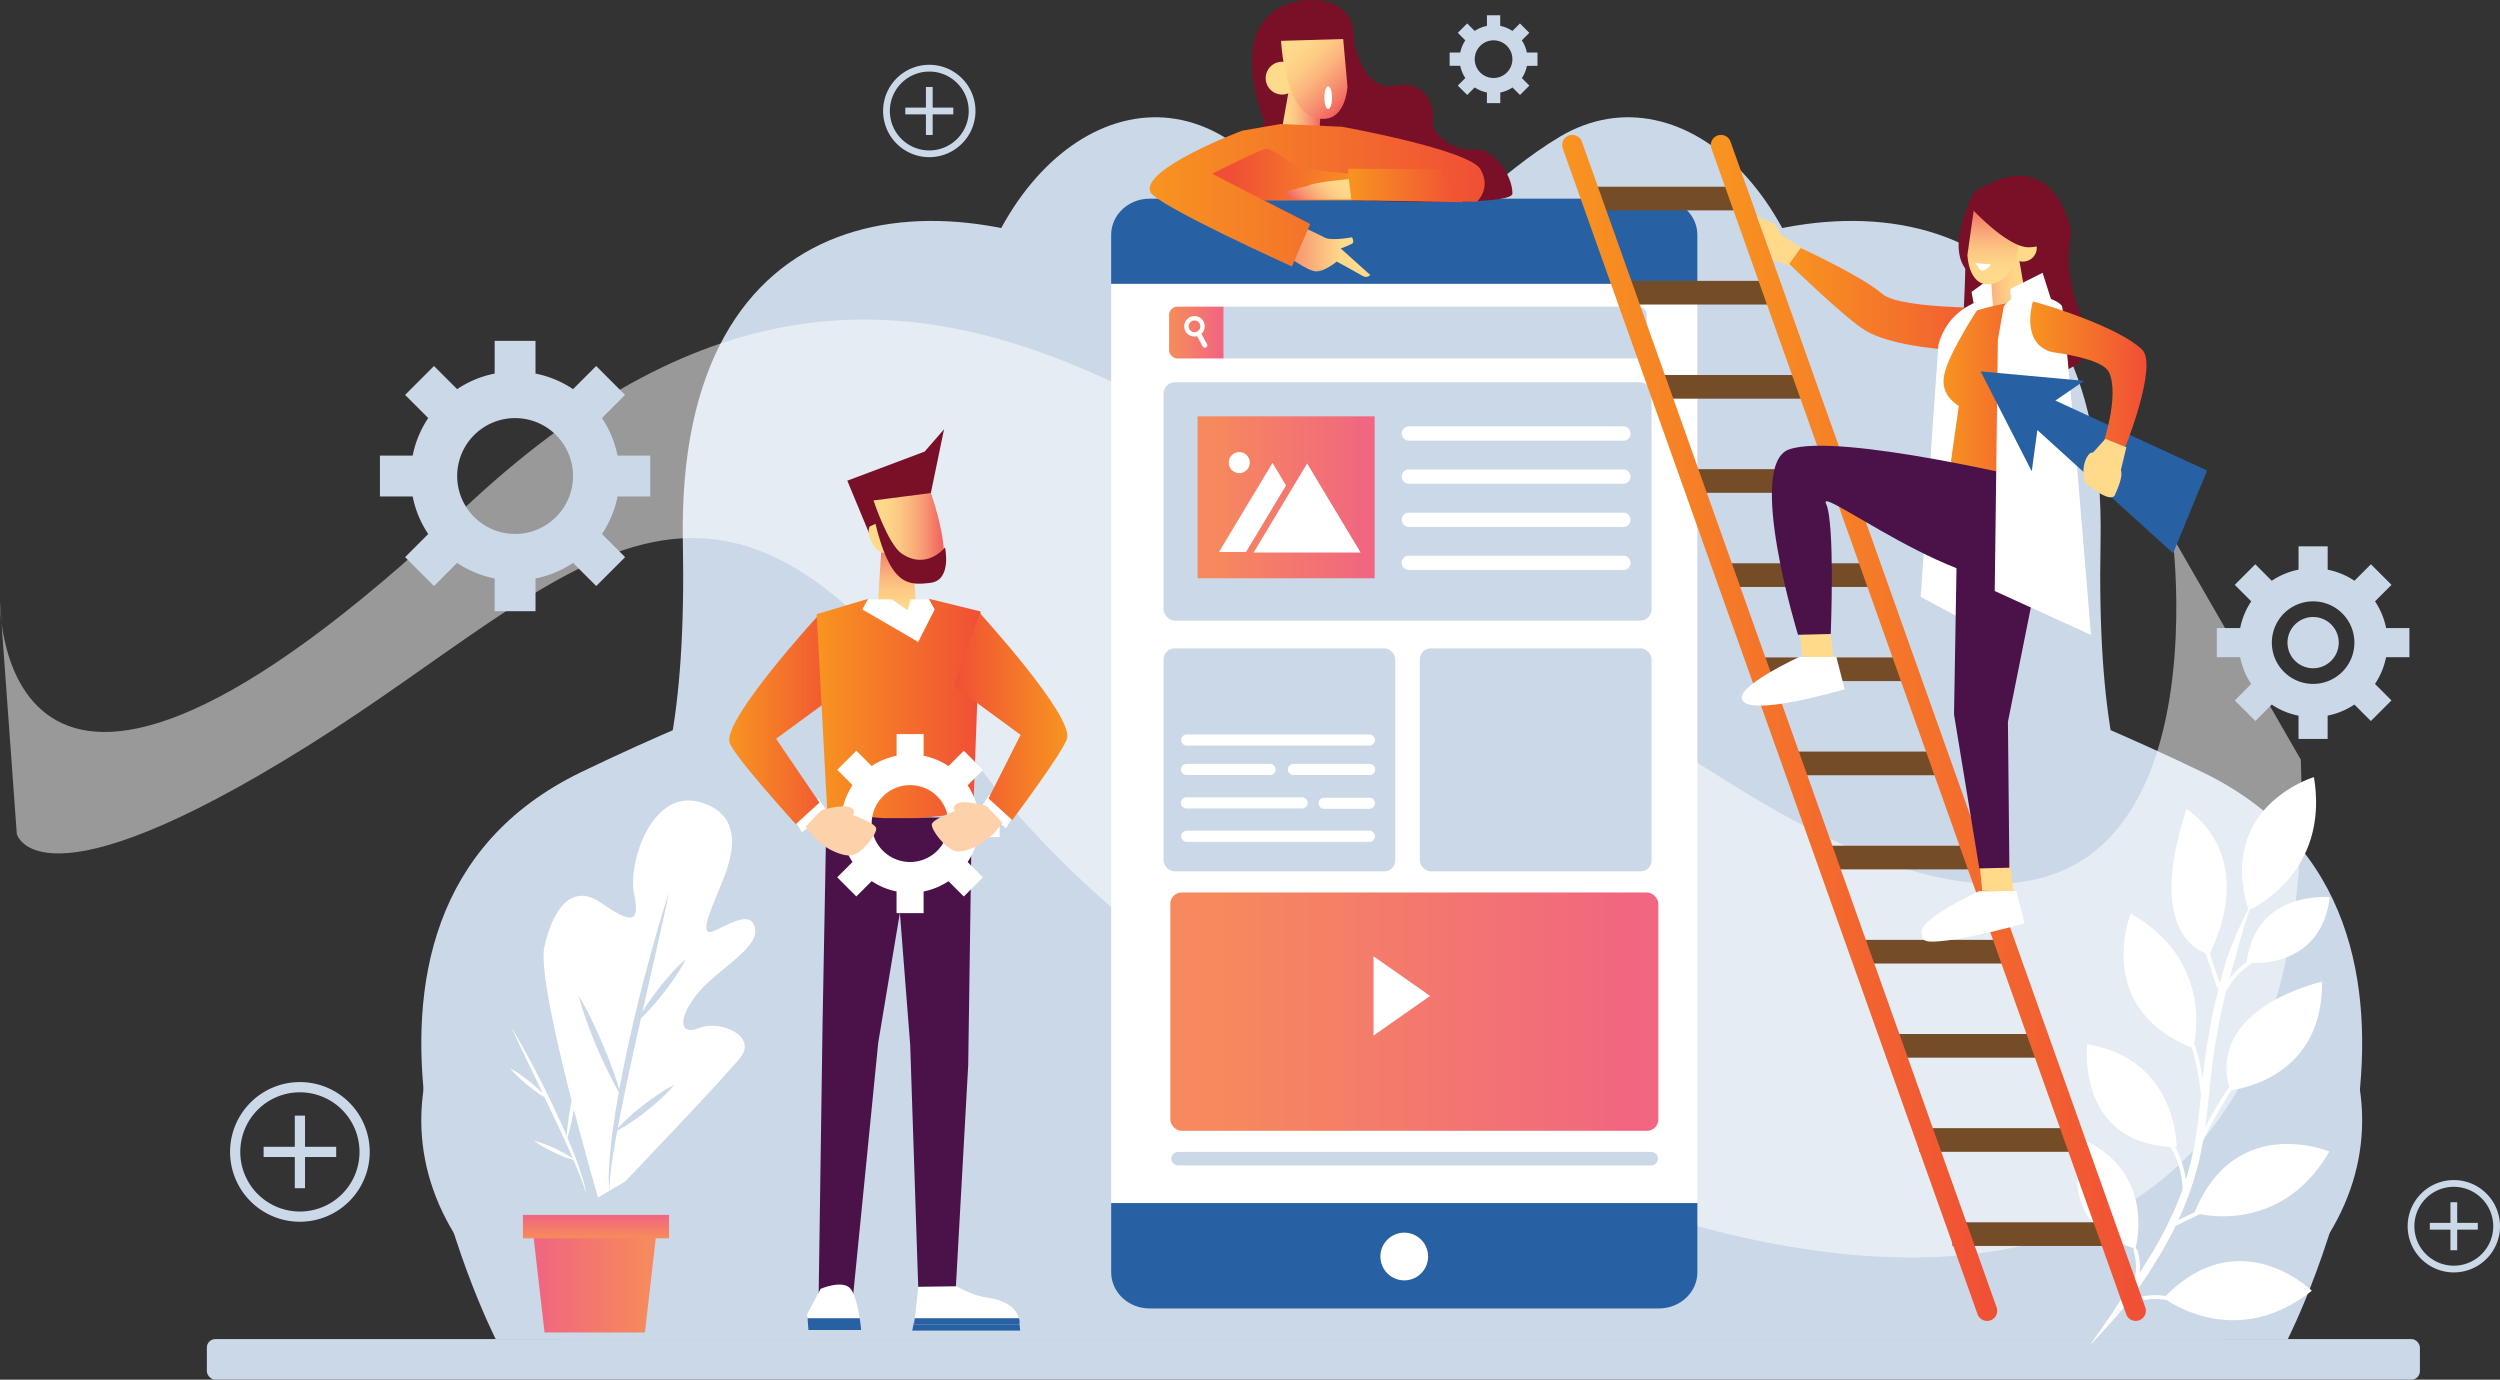 <svg xmlns="http://www.w3.org/2000/svg" xmlns:xlink="http://www.w3.org/1999/xlink" viewBox="0 0 1756.34 969.25"><rect x="0" y="0" width="1756.34" height="969.25" fill="#333333" stroke="none"/><defs><style>.cls-1{isolation:isolate;}.cls-2,.cls-3{fill:#cbd8e7;}.cls-15,.cls-21,.cls-3{mix-blend-mode:multiply;}.cls-4,.cls-5{fill:#fff;}.cls-4{opacity:0.5;}.cls-6{fill:#791028;}.cls-7{fill:url(#linear-gradient);}.cls-8{fill:url(#linear-gradient-2);}.cls-15,.cls-9{fill:#2861a3;}.cls-10{fill:url(#linear-gradient-3);}.cls-11{fill:#4b1149;}.cls-12{fill:url(#linear-gradient-4);}.cls-13{fill:#fdd1a9;}.cls-14{fill:url(#linear-gradient-5);}.cls-16{fill:url(#linear-gradient-6);}.cls-17{fill:url(#linear-gradient-7);}.cls-18{fill:url(#linear-gradient-8);}.cls-19{fill:url(#linear-gradient-9);}.cls-20{fill:url(#linear-gradient-10);}.cls-22{fill:url(#linear-gradient-11);}.cls-23{fill:#ffda8b;}.cls-24{fill:url(#linear-gradient-12);}.cls-25{fill:url(#linear-gradient-13);}.cls-26{fill:url(#linear-gradient-14);}.cls-27{fill:url(#linear-gradient-15);}.cls-28{fill:url(#linear-gradient-16);}.cls-29{fill:url(#linear-gradient-17);}.cls-30{fill:#754c28;}.cls-31{fill:url(#linear-gradient-18);}.cls-32{fill:url(#linear-gradient-19);}.cls-33{fill:url(#linear-gradient-20);}.cls-34{fill:url(#linear-gradient-21);}.cls-35{fill:url(#linear-gradient-22);}.cls-36{fill:url(#linear-gradient-23);}.cls-37{fill:url(#linear-gradient-24);}</style><linearGradient id="linear-gradient" x1="919.7" y1="437.68" x2="919.7" y2="379.86" gradientTransform="translate(-289.23)" gradientUnits="userSpaceOnUse"><stop offset="0.1" stop-color="#ffda8b"/><stop offset="0.25" stop-color="#fed589"/><stop offset="0.41" stop-color="#fdc884"/><stop offset="0.58" stop-color="#fab27c"/><stop offset="0.76" stop-color="#f79371"/><stop offset="0.94" stop-color="#f36c62"/><stop offset="1" stop-color="#f15e5d"/></linearGradient><linearGradient id="linear-gradient-2" x1="610.2" y1="377.39" x2="663.22" y2="377.39" gradientTransform="matrix(1, 0, 0, 1, 0, 0)" xlink:href="#linear-gradient"/><linearGradient id="linear-gradient-3" x1="512.32" y1="506.21" x2="592.03" y2="506.21" gradientUnits="userSpaceOnUse"><stop offset="0" stop-color="#f89420"/><stop offset="1" stop-color="#f04f36"/></linearGradient><linearGradient id="linear-gradient-4" x1="573.75" y1="497.71" x2="688.87" y2="497.71" xlink:href="#linear-gradient-3"/><linearGradient id="linear-gradient-5" x1="-4600.69" y1="503.41" x2="-4520.99" y2="503.41" gradientTransform="matrix(-1, 0, 0, 1, -3850.82, 0)" xlink:href="#linear-gradient-3"/><linearGradient id="linear-gradient-6" x1="822.18" y1="710.73" x2="1165.03" y2="710.73" gradientUnits="userSpaceOnUse"><stop offset="0.1" stop-color="#f6895d"/><stop offset="0.95" stop-color="#f16680"/></linearGradient><linearGradient id="linear-gradient-7" x1="841.35" y1="349.38" x2="965.73" y2="349.38" xlink:href="#linear-gradient-6"/><linearGradient id="linear-gradient-8" x1="821.35" y1="233.64" x2="859.73" y2="233.64" xlink:href="#linear-gradient-6"/><linearGradient id="linear-gradient-9" x1="-6281.61" y1="895.72" x2="-6192.51" y2="895.72" gradientTransform="matrix(-1, 0, 0, 1, -5819.24, 0)" xlink:href="#linear-gradient-6"/><linearGradient id="linear-gradient-10" x1="-6237.95" y1="869.95" x2="-6237.95" y2="853.5" gradientTransform="matrix(-1, 0, 0, 1, -5819.24, 0)" xlink:href="#linear-gradient-6"/><linearGradient id="linear-gradient-11" x1="904.7" y1="176.8" x2="962.62" y2="176.8" gradientUnits="userSpaceOnUse"><stop offset="0" stop-color="#f58c6d"/><stop offset="0.66" stop-color="#ffda8b"/></linearGradient><linearGradient id="linear-gradient-12" x1="-1142.92" y1="89.8" x2="-1110.3" y2="89.8" gradientTransform="translate(2038.81)" xlink:href="#linear-gradient"/><linearGradient id="linear-gradient-13" x1="-1135.91" y1="25.78" x2="-1090.71" y2="70.98" gradientTransform="translate(2038.81)" xlink:href="#linear-gradient"/><linearGradient id="linear-gradient-14" x1="807.69" y1="137.17" x2="1043.01" y2="137.17" xlink:href="#linear-gradient-3"/><linearGradient id="linear-gradient-15" x1="851.55" y1="122.73" x2="963.31" y2="122.73" gradientUnits="userSpaceOnUse"><stop offset="0.13" stop-color="#f04f36"/><stop offset="0.94" stop-color="#f89420"/></linearGradient><linearGradient id="linear-gradient-16" x1="947.06" y1="130.29" x2="1027.86" y2="130.29" xlink:href="#linear-gradient-3"/><linearGradient id="linear-gradient-17" x1="942.89" y1="121.17" x2="914.98" y2="149.07" gradientTransform="matrix(1, 0, 0, 1, 0, 0)" xlink:href="#linear-gradient"/><linearGradient id="linear-gradient-18" x1="1097.49" y1="511.38" x2="1403.11" y2="511.38" xlink:href="#linear-gradient-3"/><linearGradient id="linear-gradient-19" x1="1201.93" y1="511.38" x2="1507.55" y2="511.38" xlink:href="#linear-gradient-3"/><linearGradient id="linear-gradient-20" x1="1257.02" y1="210.38" x2="1416.39" y2="210.38" xlink:href="#linear-gradient-3"/><linearGradient id="linear-gradient-21" x1="-6403.72" y1="214.54" x2="-6355.35" y2="214.54" gradientTransform="matrix(-1, 0, 0, 1, -4976.63, 0)" xlink:href="#linear-gradient"/><linearGradient id="linear-gradient-22" x1="-6377.17" y1="199.72" x2="-6377.17" y2="143.79" gradientTransform="matrix(-1, 0, 0, 1, -4976.63, 0)" xlink:href="#linear-gradient"/><linearGradient id="linear-gradient-23" x1="1365.39" y1="279.98" x2="1442.37" y2="279.98" xlink:href="#linear-gradient-3"/><linearGradient id="linear-gradient-24" x1="1426.31" y1="265.08" x2="1507.95" y2="265.08" xlink:href="#linear-gradient-3"/></defs><g class="cls-1"><g id="Layer_2" data-name="Layer 2"><g id="Layer_1-2" data-name="Layer 1"><path class="cls-2" d="M1562.11,941H348.37s-151.12-296.7,60-398.6S677,467.46,672.19,305.63,772.94,44.89,859.29,95.84s160.72,179.82,295,101.9,326.23-65.94,321.43,182.81,64.77,239.76,119.94,278.72S1720.43,833.1,1562.11,941Z"/><path class="cls-3" d="M393.38,941H1607.13s151.11-296.7-60-398.6S1278.5,467.46,1283.3,305.63,1182.56,44.89,1096.2,95.84s-160.71,179.82-295,101.9S474.94,131.8,479.73,380.55,415,620.31,359.8,659.27,235.07,833.1,393.38,941Z"/><path class="cls-4" d="M1526.21,377s52.22,394-299.09,180.39S652.7,49.45,325.13,358,0,422.9,0,422.9l11.8,163s14.25,57,204.14-61.72,284.84-261.1,465.24,4.75,959,640.89,935.23,4.75"/><rect class="cls-3" x="145.32" y="940.76" width="1554.75" height="28.48" rx="5.93"/><path class="cls-2" d="M417.13,840.6s5.56-93.55-1.48-108.35-17.33-23.94-27.46-12.86-14.36,12.84-14.51-.5-17.36-42.29-36.23-31.42-5,29.44.59,37.34,13.88,18.63,5.67,16.76-17.55-4.78-16.54,3.57,20.75,13.17,30.59,21.44,10.6,15.11,1.52,13.69S336,789,345.35,796.38s59.11,40.19,59.11,40.19Z"/><path class="cls-5" d="M410.8,833.47c-.39-1.73-1-3.78-1.69-6.16s-1.6-5-2.56-7.89-2.17-5.94-3.4-9.2-2.67-6.62-4.13-10.12c-.13-.33-.28-.66-.42-1,.38-1.22.92-3,1.49-5.2s1.15-4.55,1.72-7.19c.27-1.32.6-2.68.84-4.08s.54-2.8.81-4.22.47-2.84.7-4.23.42-2.79.62-4.12c.38-2.68.68-5.18.88-7.35.43-4.31.48-7.23.48-7.23s-1,2.77-2.06,7c-.56,2.09-1.15,4.55-1.72,7.18-.27,1.33-.6,2.69-.85,4.08s-.54,2.8-.8,4.23-.48,2.83-.71,4.23-.42,2.78-.61,4.12c-.39,2.68-.68,5.18-.88,7.34-.18,1.75-.29,3.24-.36,4.43q-1.83-4.27-3.8-8.67c-1.67-3.62-3.36-7.29-5.06-11-3.5-7.28-7.05-14.54-10.52-21.27s-6.79-13-9.71-18.29-5.45-9.68-7.2-12.76-2.82-4.78-2.82-4.78l2.34,5c1.52,3.19,3.67,7.75,6.26,13.24,3.84,8,8.64,18.08,13.69,28.63l-.28-.28c-1.11-1.14-2.45-2.43-3.91-3.74s-3.06-2.71-4.68-4-3.31-2.61-4.91-3.77-3.11-2.23-4.44-3.09c-2.66-1.73-4.58-2.7-4.58-2.7a51.62,51.62,0,0,0,3.57,4c1.11,1.13,2.44,2.41,3.9,3.73s3.06,2.71,4.69,4.05,3.3,2.61,4.89,3.78,3.11,2.21,4.45,3.07c.94.61,1.78,1.13,2.49,1.54q2.1,4.43,4.25,8.89l5.12,10.88c1.66,3.61,3.3,7.15,4.88,10.57s3.1,6.76,4.45,9.94,2.74,6.16,3.83,9c.57,1.4,1.12,2.73,1.65,4s1,2.47,1.43,3.63c.82,2.31,1.63,4.3,2.14,6,1,3.38,1.6,5.32,1.6,5.32S411.51,837,410.8,833.47Z"/><path class="cls-5" d="M375.22,801.43a45.9,45.9,0,0,0,4.16,2.86c1.27.8,2.79,1.69,4.43,2.58s3.43,1.82,5.22,2.67,3.63,1.65,5.36,2.36,3.38,1.33,4.8,1.81a46.83,46.83,0,0,0,4.85,1.41,45.9,45.9,0,0,0-4.16-2.86c-1.27-.81-2.78-1.69-4.43-2.58s-3.42-1.81-5.22-2.67-3.63-1.65-5.36-2.36-3.37-1.33-4.8-1.81A46.83,46.83,0,0,0,375.22,801.43Z"/><path class="cls-5" d="M420.08,841.3s-43.59-149.52-37.66-176.09,19.23-45.19,39.74-31,28,15.49,23.33-6.18,12.5-74.93,47.09-64.3,18.92,45.86,12.84,60.72-15.6,35.31-3,29.24,26.68-14.23,28.13-.32-28.76,29-41.65,46-11.59,28.41,2.6,22.74,41,5.52,28.53,21-80.92,87-80.92,87Z"/><path class="cls-3" d="M438.46,769.75c1.3-6.13,2.63-12.47,4-18.93s2.85-13,4.29-19.52q1.8-8,3.59-16c1-.93,2.16-2.08,3.46-3.41,1.85-1.89,3.93-4.16,6.07-6.63s4.38-5.19,6.53-7.94,4.22-5.57,6.1-8.28,3.57-5.25,4.95-7.5a83.77,83.77,0,0,0,4.32-7.71,86.1,86.1,0,0,0-6.42,6.08c-1.85,1.88-3.92,4.14-6.06,6.63s-4.4,5.16-6.55,7.93-4.22,5.57-6.1,8.27-3.56,5.25-4.94,7.5c-.12.19-.23.38-.35.56,4.27-19,8.33-37,11.59-51.45,2.17-9.84,4-18,5.24-23.76s1.94-9,1.94-9-1.08,3.19-2.81,8.79-4.22,13.64-6.94,23.33-5.84,21-9,33.23-6.2,25.25-9.19,38.35c-1.39,6.57-2.78,13.15-4.14,19.62-1,5.24-2,10.38-2.95,15.46-.56-1.9-1.29-4.28-2.22-7.06-1.13-3.42-2.53-7.36-4.15-11.56-.8-2.09-1.58-4.28-2.5-6.45s-1.8-4.38-2.72-6.59-1.91-4.4-2.86-6.55-2-4.25-2.89-6.3c-1.9-4.06-3.76-7.82-5.44-11-3.31-6.39-5.9-10.51-5.9-10.51s1.16,4.72,3.45,11.54c1.13,3.43,2.54,7.38,4.14,11.58.81,2.08,1.61,4.27,2.51,6.44s1.8,4.39,2.72,6.6,1.9,4.39,2.86,6.54,1.95,4.26,2.88,6.3c1.89,4.07,3.76,7.82,5.45,11s3.25,6,4.33,7.88c-.11.58-.23,1.17-.33,1.75-1.06,6.21-2.16,12.19-2.94,17.93s-1.67,11.12-2.12,16.16-1.11,9.59-1.22,13.72-.47,7.66-.45,10.61c.13,5.9.26,9.24.26,9.24s.28-3.36.64-9.2c.21-2.92.78-6.44,1.26-10.49.25-2,.56-4.16,1-6.41s.78-4.63,1.18-7.1c.44-2.93,1-6,1.64-9.17,1.31-.68,3.26-1.75,5.53-3.18s4.57-2.9,7.12-4.69,5.21-3.76,7.81-5.82,5.13-4.18,7.47-6.25,4.46-4.05,6.22-5.82a74.81,74.81,0,0,0,5.69-6.17,76.89,76.89,0,0,0-7.33,4.08c-2.14,1.31-4.57,2.91-7.11,4.71s-5.21,3.74-7.82,5.81-5.14,4.17-7.47,6.24-4.46,4-6.22,5.82c-1.46,1.44-2.67,2.72-3.6,3.75.33-1.72.66-3.47,1-5.26C435.93,781.84,437.3,775.93,438.46,769.75Z"/><path class="cls-5" d="M1570.6,672.33c.92-3.5,1.78-6.79,2.6-9.9s1.79-6,2.55-8.65,1.5-5.14,2.28-7.32c1-2.89,1.75-5.32,2.46-7.34,6.71-3.18,55.82-28.8,45.12-93.17,0,0-68.2,20.52-46.1,92.8-1,1.89-2.18,4.18-3.49,6.89-2.07,4.19-4.33,9.38-6.87,15.38-1.2,3-2.47,6.25-3.8,9.64s-2.13,7.17-3.29,11c-.81,3-1.71,6.14-2.58,9.35-1.09-3.35-2.54-7.77-4-12.22-.73-2.23-1.47-4.48-2.17-6.56-.28-.77-.55-1.51-.81-2.24,34.2-72.16-16.42-101.59-16.42-101.59-26.12,79.53,3.51,97.5,13.31,101.16.41,1.14.86,2.34,1.33,3.62.68,2.09,1.42,4.31,2.14,6.52,1.46,4.44,2.91,8.87,4,12.21.19.4.17.84.42,1.18s.45.68.64,1,.38.55.56.83c-.89,3.82-1.78,7.74-2.73,11.78-.5,2.24-1.07,4.49-1.53,6.8s-.84,4.65-1.27,7c-.84,4.73-1.71,9.58-2.6,14.49-.71,5-1.44,9.92-2,15-.28,2.43-.53,4.9-.8,7.35a19.81,19.81,0,0,0-.39-2.1c-.26-1.29-.54-2.59-.82-3.9-.55-2.61-1.09-5.23-1.61-7.69s-1.26-4.69-1.77-6.64a11.73,11.73,0,0,0-.39-1.37c-.22-.42-.44-.8-.63-1.18s-.35-.58-.53-.88c2.45-12.2,8.6-61.61-44.46-91.71,0,0-26.93,65.83,43,94.16a2.67,2.67,0,0,1,0,.4,8.89,8.89,0,0,0,.37,1.36c.51,1.92,1.1,4.14,1.74,6.52s1.06,5,1.59,7.59c.27,1.28.54,2.58.81,3.85a31.56,31.56,0,0,1,.6,3.74c.32,2.46.59,4.75.85,6.7a7,7,0,0,0,.2,1.4l.29.76c-1,9.45-1.92,19-3.45,28.37-.72,5.2-1.85,10.32-2.88,15.42-.53,2.55-1.27,5-1.89,7.55s-1.25,5-2.1,7.46c-.19.56-.36,1.09-.54,1.65,0-.39-.1-.78-.17-1.18a49.61,49.61,0,0,0-1-5.37c-.34-1.87-1-3.72-1.54-5.66-.67-1.87-1.34-3.79-2.17-5.65-.85-1.67-1.58-3.41-2.57-5,.37,0,.71,0,1.09,0,0,0,.73-61.82-62.85-72.32,0,0-7.9,68.25,58.43,72.11.24.4.48.77.71,1.16a47.57,47.57,0,0,1,2.65,5.12c.79,1.76,1.42,3.61,2.08,5.4.5,1.84,1.14,3.62,1.47,5.42s.77,3.5,1,5.17.42,3.22.58,4.68c.12.73,0,1.44.17,2.09a2.47,2.47,0,0,0,.06.29c-.75,2.19-1.52,4.36-2.42,6.47-.93,2.34-1.83,4.68-2.76,7s-2.11,4.51-3.14,6.73S1523,859.79,1522,862s-2.28,4.25-3.4,6.32c-2.27,4.16-4.39,8.28-6.83,12.08s-4.67,7.58-6.9,11.21c-.57.83-1.12,1.65-1.69,2.47.09-1,.16-1.93.17-2.9a41.38,41.38,0,0,0-1.39-11.68,4.28,4.28,0,0,0-.3-1.09c-.21-.34-.41-.63-.6-.91s-.48-.65-.7-1c1.59-6.33,11.59-53.31-36.42-75.72,0,0-23.68,57.89,35.08,76.07v1.25c0,.32,0,.67,0,1a7.34,7.34,0,0,0,.28,1,39.15,39.15,0,0,1,1.29,10.89,32,32,0,0,1-.62,5.81,24.33,24.33,0,0,1-.62,2.61c0,.13-.08.23-.12.35l-1.29,1.91-3.3,4.78c-1.09,1.52-2.25,3-3.21,4.5l-5.6,8.59c-3.45,5.45-6.74,10-9.43,13.78-5.35,7.59-8.33,12-8.33,12s3.65-3.85,9.94-10.7c3.15-3.44,7-7.57,11.14-12.59,1.45-1.69,3-3.5,4.56-5.36l.65-.07,1.1-.14c.39,0,.7-.32,1.11-.44a15.59,15.59,0,0,1,2.46-.94l2.85-.76c1-.26,2-.6,3.08-.81s2.14-.29,3.23-.44a19.55,19.55,0,0,1,3.23-.33c1.09,0,2.15-.06,3.15-.08a21.81,21.81,0,0,1,3,.13c.93.1,1.82.09,2.61.25a6.46,6.46,0,0,0,1.17.19l.57-.07c9.31,6.29,53.51,32.19,102.23-6.38,0,0-50.37-49.16-102.62,3.66-.3,0-.63-.06-1-.14-.86-.16-1.8-.17-2.79-.27a24.54,24.54,0,0,0-3.13-.14l-3.36.09a25,25,0,0,0-3.42.33l-3.42.49c-1.11.22-2.18.56-3.23.83l-3,.82a7.35,7.35,0,0,0-1.3.44c2-2.47,3.66-5.3,5.62-8.08l7-10.3q3.38-5.54,7-11.39c2.49-3.86,4.65-8.06,7-12.31,1.14-2.11,2.29-4.27,3.47-6.43.54-1.14,1.09-2.31,1.62-3.47.16,0,.3,0,.46,0s.48-.27.76-.35l7.54-3.66,7.55-3.67c.17-.11.36-.15.52-.24,13.71,2.64,61.34,7.51,91-44,0,0-65.87-27.52-94.62,42.63-1.73.84-3.7,1.81-5.67,2.75l-5.85,2.82c1-2.14,2-4.27,3-6.49s1.88-4.77,2.83-7.16c2.05-4.77,3.53-9.8,5.2-14.83.87-2.49,1.45-5.08,2.15-7.65s1.41-5.15,2-7.76c.78-3.9,1.58-7.82,2.26-11.75a10.07,10.07,0,0,0,.57-1.19c1.09-2.24,2.15-4.93,3.68-7.69s3-5.73,4.72-8.62c3.28-5.83,6.82-11.53,9.5-15.8a17.42,17.42,0,0,0,1-1.53l.35-.86c7.65-1,64.44-10.4,63.76-76.19,0,0-80.3,17.79-65.17,74.22l-.13.14-1.14,1.21c-.39.44-.6,1-1,1.53-2.71,4.29-6.26,10-9.58,15.9-1.72,2.91-3.26,5.94-4.76,8.74-.1.2-.19.41-.29.61,1.23-8.74,2.08-17.46,3-26,.5-5.19,1.09-10.3,1.66-15.32s1.34-10.12,2-14.94c.88-4.84,1.74-9.63,2.58-14.3.42-2.34.84-4.65,1.24-6.94s1-4.49,1.52-6.7c.91-4,1.81-7.78,2.67-11.53a28.44,28.44,0,0,1,1.68-2.89c.77-1.19,1.54-2.42,2.45-3.56a42.43,42.43,0,0,1,2.73-3.38c.9-1.09,1.94-2,2.88-3a59.36,59.36,0,0,1,5.66-4.85c.41-.35.89-.56,1.25-.92l1-1.05.06-.07c11.51.38,49.63-1.79,55.13-46.2,0,0-51.67-5.38-58.34,45.44a6.22,6.22,0,0,1-.75.58,63.39,63.39,0,0,0-5.94,5.08c-1,1-2.06,2-3,3.2-.89,1-1.72,2-2.53,3.12.45-1.57.89-3.12,1.31-4.64C1568.4,679.36,1569.63,675.79,1570.6,672.33Z"/><polygon class="cls-6" points="611.74 377.39 595.25 337.69 649.6 317.25 663.22 301.61 653.95 346.38 611.74 377.39"/><polygon class="cls-7" points="619.6 379.86 616.56 426.81 644.38 437.68 640.9 388.12 619.6 379.86"/><path class="cls-8" d="M654,346.38s20.86,58.69,0,61.73-29.57-20-29.57-20-6.52,2.61-11.3-5.66-2.17-12.54-2.17-12.54l4.78-2.23,2.61-.88-4.78-15.21Z"/><path class="cls-6" d="M613.45,351.14s10.4,31.14,19.89,37.67c17.7,12.18,30.56-4.24,30.56-4.24s5.1,23.22-10.43,24.94-28.15,2.55-39.23-44.72Z"/><path class="cls-5" d="M692.9,911.51c-15.7-2.11-37-17.88-37-17.88l-10.71,9.73-2.51,22.78h73.15C714.54,921.23,709.79,913.77,692.9,911.51Z"/><path class="cls-9" d="M715.82,926.14a12,12,0,0,1,.36,4.5h-74l.5-4.5-1.82,8.65h75.86Z"/><path class="cls-9" d="M716.18,930.64a12,12,0,0,0-.36-4.5H642.67l-.5,4.5Z"/><polygon class="cls-5" points="575.21 561.2 581.45 570.76 563.36 584.7 557.12 574.1 575.21 561.2"/><polygon class="cls-5" points="678.67 467.11 633.34 509.94 590.28 465.06 609.08 421.1 626.73 421.1 637.66 428.77 639.78 421.1 653.27 421.1 678.67 467.11"/><path class="cls-10" d="M592,484.7l-6.88-19.4-11.27-31.82s-65.33,71.5-61.39,87.81C514.41,530,559.07,579,559.07,579l6.89-6.29,9.74-8.88L545.22,519Z"/><polygon class="cls-11" points="632.2 641.23 616.99 732.52 598.93 914.28 575.09 913.08 577.91 717.54 580.56 573.8 682.69 574.51 680.2 748.31 671.56 903.66 645.08 904.02 639.45 734.18 632.2 641.23"/><path class="cls-5" d="M597.57,905.41c-5.41-6.66-21,0-21,0l-9.49,17.74.22,3h36.58C602.83,919.07,600.82,909.41,597.57,905.41Z"/><path class="cls-9" d="M605,934.38s-.31-3.55-1-8.24H567.34l.61,8.24Z"/><polygon class="cls-12" points="652.5 420.67 656.66 428.14 644.79 451.48 644.82 451.75 644.6 450.75 605.77 428.14 609.93 420.67 573.75 431.49 581.23 570.98 620.05 574.76 644.87 574.76 673.26 572 683.68 570.98 688.87 429.56 652.5 420.67"/><path class="cls-5" d="M702.27,588.13v-19H687.05a48.33,48.33,0,0,0-7.25-17.47l10.77-10.77-13.45-13.45-10.77,10.77a48.44,48.44,0,0,0-17.47-7.25V515.71h-19v15.22a48.48,48.48,0,0,0-17.48,7.25l-10.77-10.77-13.45,13.45,10.77,10.77a48.32,48.32,0,0,0-7.24,17.47H576.46v19h15.23a48.24,48.24,0,0,0,7.24,17.47l-10.77,10.77,13.45,13.45,10.77-10.76a48.47,48.47,0,0,0,17.48,7.24v15.22h19V626.3a48.6,48.6,0,0,0,17.47-7.24l10.77,10.76,13.45-13.45L679.8,605.6a48.26,48.26,0,0,0,7.25-17.47Zm-62.9,17.45a27,27,0,1,1,27-27A27,27,0,0,1,639.37,605.58Z"/><path class="cls-13" d="M566,580.79l6.32,8.07,8.52,6.65s10.37,6.54,17.66,5.33,18.07-15.49,17-19.14-16.16-9.06-16.16-9.06,2.68-3.58-2.5-5.62-19.75,2.09-19.75,2.09Z"/><polygon class="cls-5" points="694.98 558.36 688.74 567.92 706.83 581.86 713.07 571.26 694.98 558.36"/><path class="cls-14" d="M670.17,481.93l6.88-19.4,11.27-31.82s65.33,71.5,61.39,87.81c-1.91,8.66-38.59,57.59-38.59,57.59l-6.89-6.28-9.75-8.89L717,516.26Z"/><path class="cls-13" d="M704.2,578,697.89,586l-8.52,6.65S679,599.21,671.71,598s-18.08-15.49-17-19.13,16.17-9.07,16.17-9.07-2.68-3.58,2.5-5.62,19.74,2.09,19.74,2.09Z"/><rect class="cls-5" x="780.64" y="199.38" width="411.8" height="645.84"/><path class="cls-15" d="M780.64,893.81c0,14.05,12.08,25.42,27,25.42h357.83c14.9,0,27-11.37,27-25.42V845.22H780.64Z"/><path class="cls-15" d="M1192.45,165c0-14-12.09-25.42-27-25.42H807.63c-14.91,0-27,11.38-27,25.42v34.36h411.81Z"/><path class="cls-5" d="M1003.29,882.7A16.75,16.75,0,1,1,986.54,866,16.75,16.75,0,0,1,1003.29,882.7Z"/><rect class="cls-3" x="817.43" y="268.58" width="342.85" height="167.44" rx="7.97"/><rect class="cls-16" x="822.18" y="627.01" width="342.85" height="167.44" rx="7.97"/><rect class="cls-3" x="817.43" y="455.5" width="162.79" height="156.65" rx="7.68"/><rect class="cls-3" x="997.5" y="455.5" width="162.79" height="156.65" rx="7.68"/><rect class="cls-17" x="841.35" y="292.5" width="124.38" height="113.75"/><polygon class="cls-5" points="918.29 325.59 880.69 388.19 918 388.19 918.59 388.19 955.9 388.19 918.29 325.59"/><path class="cls-5" d="M878,325a7.38,7.38,0,1,1-7.38-7.38A7.37,7.37,0,0,1,878,325Z"/><path class="cls-5" d="M1145.53,304.55a5,5,0,0,1-5,5.05H989.79a5,5,0,0,1-5-5.05h0a5,5,0,0,1,5-5.05h150.69a5,5,0,0,1,5,5.05Z"/><path class="cls-5" d="M1145.53,334.85a5,5,0,0,1-5,5H989.79a5,5,0,0,1-5-5h0a5,5,0,0,1,5-5.05h150.69a5,5,0,0,1,5,5.05Z"/><path class="cls-5" d="M1145.53,365.15a5,5,0,0,1-5,5.05H989.79a5,5,0,0,1-5-5.05h0a5,5,0,0,1,5-5h150.69a5,5,0,0,1,5,5Z"/><path class="cls-5" d="M1145.53,395.45a5,5,0,0,1-5,5.05H989.79a5,5,0,0,1-5-5.05h0a5,5,0,0,1,5-5.05h150.69a5,5,0,0,1,5,5.05Z"/><polygon class="cls-5" points="903.49 341.02 893.98 325.19 856.37 387.79 875.39 387.79 903.49 341.02"/><polygon class="cls-5" points="1004.68 699.67 964.96 727.53 964.96 671.82 1004.68 699.67"/><path class="cls-3" d="M1164.75,814a4.75,4.75,0,0,1-4.75,4.74H827.68a4.74,4.74,0,0,1-4.74-4.74h0a4.74,4.74,0,0,1,4.74-4.75H1160a4.75,4.75,0,0,1,4.75,4.75Z"/><path class="cls-18" d="M827.33,215.44a6,6,0,0,0-6,5.94v24.53a6,6,0,0,0,6,5.93h32.4v-36.4Z"/><path class="cls-2" d="M1150.86,215.44H859.73v36.4h291.13a6,6,0,0,0,6-5.93V221.38A6,6,0,0,0,1150.86,215.44Z"/><path class="cls-5" d="M847.93,241.71l-3.9-7.17A7.2,7.2,0,1,0,841,236.2l3.9,7.17a1.74,1.74,0,1,0,3.06-1.66Zm-6.8-8.87a4.1,4.1,0,1,1,1.64-5.55A4.1,4.1,0,0,1,841.13,232.84Z"/><polygon class="cls-19" points="387.88 855.33 447.75 855.33 462.37 855.33 453.08 936.11 447.75 936.11 387.88 936.11 382.55 936.11 373.27 855.33 387.88 855.33"/><rect class="cls-20" x="367.37" y="853.5" width="102.68" height="16.45"/><g class="cls-21"><path class="cls-3" d="M1077.09,497.25a3.91,3.91,0,0,1-3.91,3.91h-58.62a3.91,3.91,0,0,1-3.91-3.91h0a3.91,3.91,0,0,1,3.91-3.91h58.62a3.91,3.91,0,0,1,3.91,3.91Z"/><path class="cls-3" d="M1143.2,493.34h-53.51a3.91,3.91,0,1,0,0,7.82h53.51a3.91,3.91,0,1,0,0-7.82Z"/><path class="cls-3" d="M1143.2,517.08h-32.15a3.91,3.91,0,1,0,0,7.82h32.15a3.91,3.91,0,1,0,0-7.82Z"/><path class="cls-3" d="M1099.64,520.73a3.91,3.91,0,0,1-3.91,3.91h-81.17a3.91,3.91,0,0,1-3.91-3.91h0a3.91,3.91,0,0,1,3.91-3.91h81.17a3.91,3.91,0,0,1,3.91,3.91Z"/></g><g class="cls-21"><path class="cls-3" d="M1077.09,567.27a3.91,3.91,0,0,1-3.91,3.92h-58.62a3.91,3.91,0,0,1-3.91-3.92h0a3.91,3.91,0,0,1,3.91-3.91h58.62a3.91,3.91,0,0,1,3.91,3.91Z"/><path class="cls-3" d="M1143.2,563.36h-53.51a3.92,3.92,0,1,0,0,7.83h53.51a3.92,3.92,0,1,0,0-7.83Z"/><path class="cls-3" d="M1143.2,587.1h-32.15a3.91,3.91,0,1,0,0,7.82h32.15a3.91,3.91,0,1,0,0-7.82Z"/><path class="cls-3" d="M1099.64,590.75a3.92,3.92,0,0,1-3.91,3.92h-81.17a3.92,3.92,0,0,1-3.91-3.92h0a3.91,3.91,0,0,1,3.91-3.91h81.17a3.91,3.91,0,0,1,3.91,3.91Z"/></g><path class="cls-3" d="M1143.2,540.29H1014.56a3.92,3.92,0,0,0,0,7.83H1143.2a3.92,3.92,0,1,0,0-7.83Z"/><path class="cls-3" d="M1143.2,472.65H1014.56a3.91,3.91,0,1,0,0,7.82H1143.2a3.91,3.91,0,1,0,0-7.82Z"/><path class="cls-5" d="M962.21,583.61H833.57a3.92,3.92,0,0,0,0,7.83H962.21a3.92,3.92,0,0,0,0-7.83Z"/><path class="cls-5" d="M962.21,516H833.57a3.92,3.92,0,0,0,0,7.83H962.21a3.92,3.92,0,0,0,0-7.83Z"/><path class="cls-5" d="M896.1,540.57a3.91,3.91,0,0,1-3.91,3.91H833.57a3.91,3.91,0,0,1-3.91-3.91h0a3.91,3.91,0,0,1,3.91-3.91h58.62a3.91,3.91,0,0,1,3.91,3.91Z"/><path class="cls-5" d="M962.21,536.66H908.7a3.91,3.91,0,1,0,0,7.82h53.51a3.91,3.91,0,0,0,0-7.82Z"/><path class="cls-5" d="M962.21,560.39H930.06a3.92,3.92,0,0,0,0,7.83h32.15a3.92,3.92,0,0,0,0-7.83Z"/><path class="cls-5" d="M918.65,564.05a3.91,3.91,0,0,1-3.91,3.91H833.57a3.91,3.91,0,0,1-3.91-3.91h0a3.91,3.91,0,0,1,3.91-3.91h81.17a3.91,3.91,0,0,1,3.91,3.91Z"/><path class="cls-22" d="M914.3,159.08s11.53,5.23,16.3,7.8,19.21-.18,19.21-.18,2,3.38,0,4.54a75.36,75.36,0,0,1-7.92,3.32l20.73,18.57s-2,2.73-5.71.52c-3.3-2-17.81-9.89-17.81-9.89s-8.73,7.21-14.67,6.87S904.7,180,904.7,180Z"/><path class="cls-6" d="M888.44,86S857.29,11.7,911.86.87c0,0,40.31-8.61,39.47,28.46,0,0,5.84,35.41,28.75,30.83s28.32,17.07,26.65,25.41,15.42,21.24,28.75,19.57,27.07,17.5,27.07,30.83-207,0-207,0Z"/><path class="cls-23" d="M912.23,54.9a11.52,11.52,0,1,1-11.51-11.51A11.53,11.53,0,0,1,912.23,54.9Z"/><polygon class="cls-24" points="905.64 62.15 895.88 117.46 925.47 114.01 928.51 68.21 905.64 62.15"/><path class="cls-25" d="M943.64,27.41l3,33.46s-1.24,28-22.91,21.72S900,28.69,900,28.69Z"/><path class="cls-26" d="M899.63,87.13l-27,4.68s-71.11,26.75-64.48,43c3.76,9.2,99.47,52.4,99.47,52.4l12.87-29.87-34.53-17.61,151.53,2s10.5-9.09,2.59-22.84-97.29-29.84-97.29-29.84Z"/><path class="cls-27" d="M888.11,140.91l-36.56-18.85s32.72-16.54,37.61-17.47,18.45,12,27.06,13.62,31,3.61,31.73,3.85,15.36,18.62,15.36,18.62"/><path class="cls-5" d="M935.78,68.62c0,4.44-1.21,8-2.7,8s-2.71-3.59-2.71-8,1.21-8,2.71-8S935.78,64.18,935.78,68.62Z"/><path class="cls-28" d="M1011.89,119.11c-2.37-.29-64.83-.59-64.83-.59s.7,15.47,2.28,21.76c.09.39,78.52,1.78,78.52,1.78"/><path class="cls-29" d="M949.34,140.08l-1.76-14.22s-25,2-28.71,4.71c-6.31,1.46-15.23,3.67-15.23,4.57,0,1.38.2,4.55,3.76,4.94s36.79,0,36.79,0h5.15Z"/><rect class="cls-30" x="1116.48" y="131.18" width="108.4" height="16.62"/><rect class="cls-30" x="1139.68" y="197.32" width="108.4" height="16.62"/><rect class="cls-30" x="1162.87" y="263.46" width="108.4" height="16.62"/><rect class="cls-30" x="1186.07" y="329.6" width="108.4" height="16.62"/><rect class="cls-30" x="1209.27" y="395.73" width="108.4" height="16.62"/><rect class="cls-30" x="1232.47" y="461.87" width="108.4" height="16.62"/><rect class="cls-30" x="1255.66" y="528.01" width="108.4" height="16.62"/><rect class="cls-30" x="1278.86" y="594.15" width="108.4" height="16.62"/><rect class="cls-30" x="1302.06" y="660.29" width="108.4" height="16.62"/><rect class="cls-30" x="1325.26" y="726.43" width="108.4" height="16.62"/><rect class="cls-30" x="1348.45" y="792.57" width="108.4" height="16.62"/><rect class="cls-30" x="1371.65" y="858.71" width="108.4" height="16.62"/><path class="cls-31" d="M1396,928a7.13,7.13,0,0,1-6.71-4.74L1097.9,104.29a7.12,7.12,0,1,1,13.42-4.77l291.37,818.94A7.12,7.12,0,0,1,1396,928Z"/><path class="cls-32" d="M1500.43,928a7.11,7.11,0,0,1-6.71-4.74L1202.34,104.29a7.12,7.12,0,1,1,13.42-4.77l291.37,818.94a7.12,7.12,0,0,1-6.7,9.51Z"/><polyline class="cls-23" points="1267.28 175.34 1251.34 164.9 1246.67 157.2 1234.12 151.8 1245.66 182.76 1248.87 183.58 1259.86 187.7"/><path class="cls-6" d="M1455.22,163.8c-12.67,58.52,42.87,83.8-16.48,100.84,0,0,11.77-51-12.88-50.37a230,230,0,0,0-46.46,6.25s2.45-40.09.81-55.56S1455.22,163.8,1455.22,163.8Z"/><path class="cls-33" d="M1322.23,206.39c-13.73-12.09-57.15-32.15-57.15-32.15L1257,185.41s39.83,38.8,53.86,47C1334,245.91,1385,246.51,1385,246.51l31.36-30.41S1336,218.48,1322.23,206.39Z"/><path class="cls-5" d="M1361.8,242.29l-12.45,177,58.5,31.59-3.37-243S1370.23,210.23,1361.8,242.29Z"/><polyline class="cls-5" points="1386.53 212.98 1385.07 205.1 1397.15 196.31 1411.08 205.84"/><polyline class="cls-23" points="1390.01 599.3 1392.58 625.68 1414.56 626.78 1410.53 595.64"/><path class="cls-23" d="M1411.37,174a9.78,9.78,0,1,0,9.78-9.78A9.79,9.79,0,0,0,1411.37,174Z"/><polygon class="cls-34" points="1417.16 174.74 1425.45 221.73 1427.08 254.34 1378.71 253.26 1400.31 218.8 1397.73 179.88 1417.16 174.74"/><path class="cls-5" d="M1416.5,626l5.84,22.7s-42.34,12-63.6,12.81c-8.7.34-8.29-2.29-8.74-6.63-1-9.77,40.38-28.82,40.38-28.82Z"/><polyline class="cls-23" points="1263.62 434.81 1266.18 461.19 1288.16 462.29 1284.13 431.15"/><path class="cls-5" d="M1290.1,461.5l5.85,22.7s-70.78,21.13-72.34,6.18c-1-9.77,40.37-28.82,40.37-28.82Z"/><path class="cls-6" d="M1387.55,134.39s-20.82,36-6.55,54.75l12.25-43.77Z"/><path class="cls-35" d="M1387.18,143.79l-5,35.3s.72,25.25,19.13,19.88,17.68-37.6,17.68-37.6Z"/><path class="cls-6" d="M1382.5,143.74s27.53,30.87,43.41,30,29.31-11,29.31-11S1444,97.92,1387,135Z"/><path class="cls-36" d="M1435.4,215.14c-8.16-9.1-46.53,2.92-46.53,2.92s-20.47,31.28-23,45.39c-.13.74-.24,1.49-.34,2.16-1.63,13.05,10.6,19.56,10.6,19.56l-5.44,38.32,4.63,24.73,65.05-3.9s3.24-60.14,1.45-96.94"/><polygon class="cls-11" points="1376.84 347.76 1436.05 380.29 1410.64 507.12 1411.66 609.59 1390.54 610.09 1372.77 501.92 1374.62 393.33 1375.43 347.98 1376.84 347.76"/><path class="cls-11" d="M1435.32,338.58s21.65,32.7,4.74,58c-31,46.3-164.79-58.49-157.23-42.8,6.48,13.46,3.34,91.62,3.34,91.62l-23,.56s-36.73-119.55-6.28-130.23C1291.78,303.49,1435.32,338.58,1435.32,338.58Z"/><path class="cls-5" d="M1407.69,215.45l-4.12,23.36-2.2,176.4,67.6,30.88s-18.27-225.42-20.32-230.84S1417.58,200.07,1407.69,215.45Z"/><polygon class="cls-9" points="1550.57 330.58 1443.96 281.4 1464.2 267.57 1391.47 260.93 1427.38 331.13 1431.32 302.14 1526.66 388.65 1550.57 330.58"/><path class="cls-23" d="M1464.78,339s18.38,16,21.22,8.27c.83-2.29,6.55-13.54,3.43-18-2.75-3.92-13.42-10.05-18.24-11.15a4.73,4.73,0,0,0-1.66-.15C1466.27,318.48,1461.48,328.23,1464.78,339Z"/><path class="cls-37" d="M1441.83,247.38c19,2.67,36.77,7.11,40,14.47,7.28,16.81-4.76,51.44-4.76,51.44l9.64,3.43,4.77,1.7s25.12-61.64,13.38-72.88c-16-15.24-63.08-30.19-76.66-33.79C1428.16,211.75,1418.91,241.67,1441.83,247.38Z"/><polyline class="cls-23" points="1479.13 308.33 1493.83 314.23 1489.7 331.41 1469.65 318.77"/><polyline class="cls-5" points="1441.08 210.79 1435 191.66 1412.2 203.08 1412.99 211.49"/><path class="cls-5" d="M1387.67,184.83l11.28.89s-4.3,5.64-7.57,4.16"/><path class="cls-3" d="M456.82,348.78V320.06h-23a72.74,72.74,0,0,0-10.93-26.37l16.25-16.25-20.3-20.31-16.25,16.25a72.89,72.89,0,0,0-26.38-10.93v-23H347.52v23a73,73,0,0,0-26.38,10.93l-16.25-16.25-20.3,20.31,16.25,16.25a72.92,72.92,0,0,0-10.93,26.37h-23v28.72h23a72.85,72.85,0,0,0,10.93,26.37l-16.25,16.26,20.3,20.3,16.25-16.25a73,73,0,0,0,26.38,10.93v23h28.71v-23a73.07,73.07,0,0,0,26.38-10.93l16.25,16.25,20.3-20.3-16.24-16.26a72.83,72.83,0,0,0,10.92-26.37Zm-94.94,26.33a40.69,40.69,0,1,1,40.69-40.69A40.7,40.7,0,0,1,361.88,375.11Z"/><path class="cls-3" d="M1080.14,46.24V36.91h-7.47a23.64,23.64,0,0,0-3.55-8.57l5.28-5.28-6.6-6.6-5.28,5.28a23.64,23.64,0,0,0-8.57-3.55V10.72h-9.33v7.47a23.76,23.76,0,0,0-8.58,3.55l-5.28-5.28-6.6,6.6,5.28,5.28a23.82,23.82,0,0,0-3.55,8.57h-7.47v9.33h7.47a23.94,23.94,0,0,0,3.55,8.58l-5.28,5.28,6.6,6.6,5.28-5.28a23.94,23.94,0,0,0,8.58,3.55v7.47H1054V65a23.82,23.82,0,0,0,8.57-3.55l5.28,5.28,6.6-6.6-5.28-5.28a23.76,23.76,0,0,0,3.55-8.58Zm-30.86,8.56a13.23,13.23,0,1,1,13.23-13.22A13.22,13.22,0,0,1,1049.28,54.8Z"/><path class="cls-3" d="M1692.7,461.7V441.24h-16.37a52.16,52.16,0,0,0-7.79-18.79l11.58-11.58-14.47-14.46L1654.08,408a51.94,51.94,0,0,0-18.8-7.78V383.83h-20.46V400.2A51.82,51.82,0,0,0,1596,408l-11.58-11.57L1570,410.87l11.58,11.58a52,52,0,0,0-7.78,18.79H1557.4V461.7h16.38a51.94,51.94,0,0,0,7.78,18.8L1570,492.08l14.47,14.46L1596,495a51.82,51.82,0,0,0,18.79,7.78v16.37h20.46V502.75a52.12,52.12,0,0,0,18.8-7.78l11.57,11.57,14.47-14.46-11.58-11.58a52.13,52.13,0,0,0,7.79-18.8Zm-67.65,18.77a29,29,0,1,1,29-29A29,29,0,0,1,1625.05,480.47Z"/><path class="cls-2" d="M1643.05,451.47a18,18,0,1,1-18-18A18,18,0,0,1,1643.05,451.47Z"/><g class="cls-21"><path class="cls-2" d="M652.87,110.42A32.45,32.45,0,1,1,685.31,78,32.48,32.48,0,0,1,652.87,110.42Zm0-60.14A27.7,27.7,0,1,0,680.56,78,27.72,27.72,0,0,0,652.87,50.28Z"/><rect class="cls-2" x="650.49" y="61.11" width="4.75" height="33.72"/><rect class="cls-2" x="636.01" y="75.6" width="33.72" height="4.75"/></g><g class="cls-21"><path class="cls-2" d="M1723.9,893.92a32.44,32.44,0,1,1,32.44-32.44A32.47,32.47,0,0,1,1723.9,893.92Zm0-60.14a27.7,27.7,0,1,0,27.69,27.7A27.74,27.74,0,0,0,1723.9,833.78Z"/><rect class="cls-2" x="1721.52" y="844.62" width="4.75" height="33.72"/><rect class="cls-2" x="1707.04" y="859.11" width="33.72" height="4.75"/></g><g class="cls-21"><path class="cls-2" d="M210.69,858.32a49.06,49.06,0,1,1,49.06-49.06A49.11,49.11,0,0,1,210.69,858.32Zm0-90.94a41.88,41.88,0,1,0,41.88,41.88A41.92,41.92,0,0,0,210.69,767.38Z"/><rect class="cls-2" x="207.1" y="783.76" width="7.18" height="50.99"/><rect class="cls-2" x="185.2" y="805.67" width="50.99" height="7.18"/></g></g></g></g></svg>